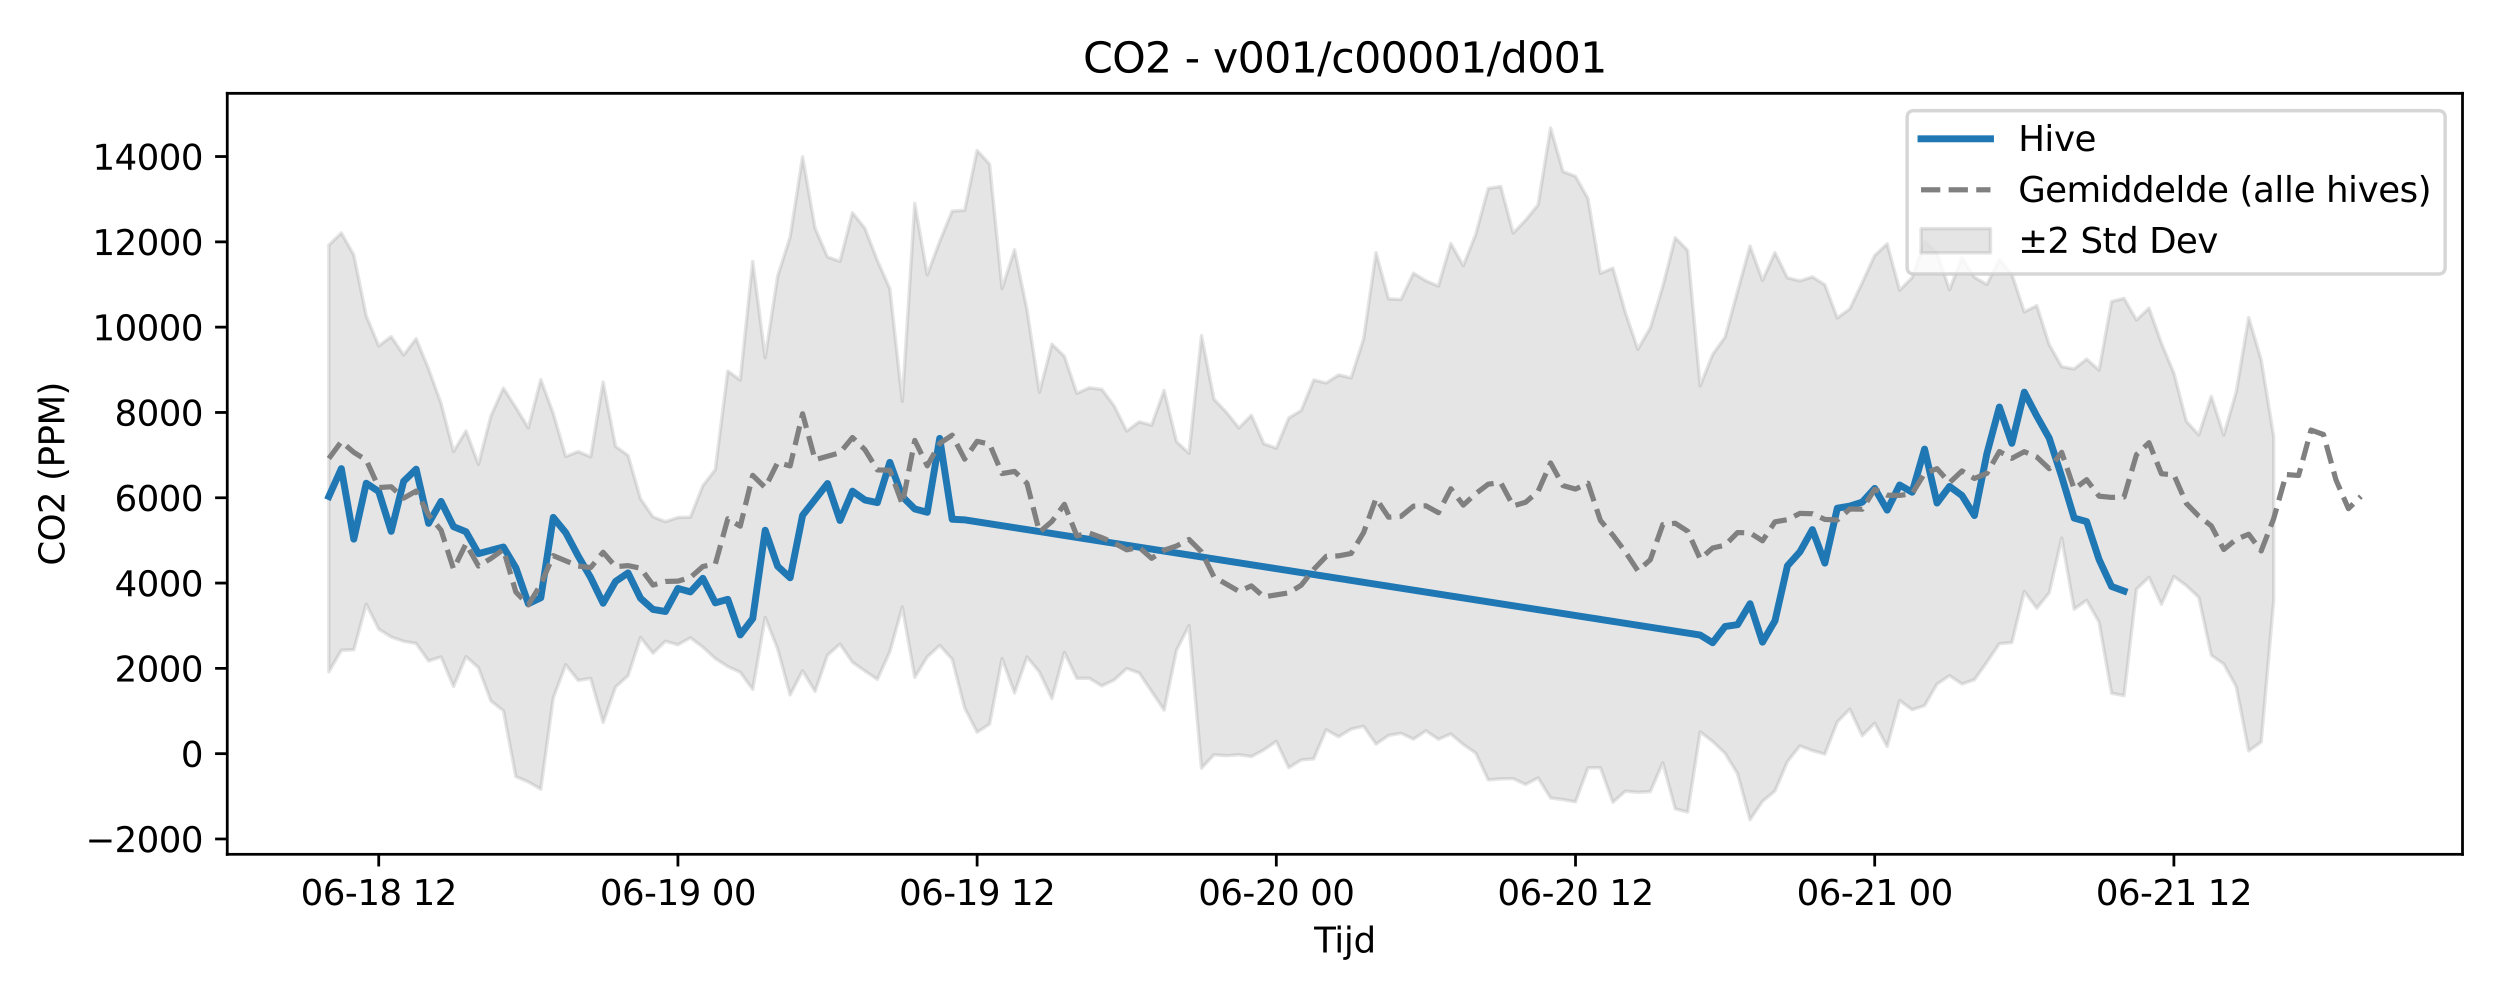 <?xml version="1.0" encoding="utf-8" standalone="no"?>
<!DOCTYPE svg PUBLIC "-//W3C//DTD SVG 1.1//EN"
  "http://www.w3.org/Graphics/SVG/1.1/DTD/svg11.dtd">
<svg xmlns:xlink="http://www.w3.org/1999/xlink" width="720pt" height="288pt" viewBox="0 0 720 288" xmlns="http://www.w3.org/2000/svg" version="1.1">
 <defs>
  <style type="text/css">*{stroke-linejoin: round; stroke-linecap: butt}</style>
 </defs>
 <g id="figure_1">
  <g id="patch_1">
   <path d="M 0 288 
L 720 288 
L 720 0 
L 0 0 
z
" style="fill: #ffffff"/>
  </g>
  <g id="axes_1">
   <g id="patch_2">
    <path d="M 65.45 246.04 
L 709.2 246.04 
L 709.2 26.88 
L 65.45 26.88 
z
" style="fill: #ffffff"/>
   </g>
   <g id="FillBetweenPolyCollection_1">
    <defs>
     <path id="me05fc9ae98" d="M 94.711 -217.395 
L 94.711 -94.494 
L 98.302 -100.712 
L 101.892 -100.871 
L 105.482 -113.992 
L 109.073 -106.814 
L 112.663 -104.548 
L 116.253 -103.307 
L 119.844 -102.69 
L 123.434 -97.64 
L 127.025 -98.816 
L 130.615 -90.286 
L 134.205 -98.889 
L 137.796 -95.709 
L 141.386 -86.108 
L 144.976 -83.304 
L 148.567 -64.33 
L 152.157 -62.81 
L 155.747 -60.716 
L 159.338 -87.007 
L 162.928 -96.562 
L 166.518 -92.026 
L 170.109 -92.647 
L 173.699 -79.917 
L 177.289 -90.155 
L 180.88 -93.381 
L 184.47 -104.387 
L 188.06 -99.89 
L 191.651 -103.31 
L 195.241 -102.298 
L 198.832 -104.318 
L 202.422 -101.623 
L 206.012 -98.342 
L 209.603 -96.035 
L 213.193 -94.381 
L 216.783 -89.458 
L 220.374 -110.188 
L 223.964 -101.108 
L 227.554 -87.864 
L 231.145 -94.813 
L 234.735 -88.869 
L 238.325 -99.318 
L 241.916 -102.492 
L 245.506 -97.271 
L 249.096 -94.742 
L 252.687 -92.34 
L 256.277 -100.299 
L 259.868 -113.178 
L 263.458 -92.922 
L 267.048 -98.81 
L 270.639 -102.114 
L 274.229 -98.137 
L 277.819 -84.128 
L 281.41 -77.122 
L 285 -79.456 
L 288.59 -98.321 
L 292.181 -88.418 
L 295.771 -98.792 
L 299.361 -94.44 
L 302.952 -86.793 
L 306.542 -100.106 
L 310.132 -92.635 
L 313.723 -92.657 
L 317.313 -90.46 
L 320.904 -92.166 
L 324.494 -95.458 
L 328.084 -94.191 
L 331.675 -88.85 
L 335.265 -83.503 
L 338.855 -100.763 
L 342.446 -107.823 
L 346.036 -66.782 
L 349.626 -70.622 
L 353.217 -70.351 
L 356.807 -70.643 
L 360.397 -70.117 
L 363.988 -72.016 
L 367.578 -74.484 
L 371.168 -66.891 
L 374.759 -69.137 
L 378.349 -69.45 
L 381.939 -77.823 
L 385.53 -75.809 
L 389.12 -78.02 
L 392.711 -78.856 
L 396.301 -73.688 
L 399.891 -76.175 
L 403.482 -76.836 
L 407.072 -75.119 
L 410.662 -77.522 
L 414.253 -75.087 
L 417.843 -76.603 
L 421.433 -73.572 
L 425.024 -71.111 
L 428.614 -63.382 
L 432.204 -63.69 
L 435.795 -63.744 
L 439.385 -62.084 
L 442.975 -63.965 
L 446.566 -58.174 
L 450.156 -57.707 
L 453.747 -57.09 
L 457.337 -66.855 
L 460.927 -66.901 
L 464.518 -56.942 
L 468.108 -60.144 
L 471.698 -59.825 
L 475.289 -60.005 
L 478.879 -68.312 
L 482.469 -55.058 
L 486.06 -54.126 
L 489.65 -77.22 
L 493.24 -74.443 
L 496.831 -71.03 
L 500.421 -65.153 
L 504.011 -51.922 
L 507.602 -57.22 
L 511.192 -60.192 
L 514.782 -68.655 
L 518.373 -73.173 
L 521.963 -71.825 
L 525.554 -70.826 
L 529.144 -80.067 
L 532.734 -83.761 
L 536.325 -76.112 
L 539.915 -79.724 
L 543.505 -72.987 
L 547.096 -86.25 
L 550.686 -83.594 
L 554.276 -84.787 
L 557.867 -90.99 
L 561.457 -93.404 
L 565.047 -91.02 
L 568.638 -92.238 
L 572.228 -97.298 
L 575.818 -102.609 
L 579.409 -102.945 
L 582.999 -117.646 
L 586.59 -112.841 
L 590.18 -117.279 
L 593.77 -133.053 
L 597.361 -112.572 
L 600.951 -115.117 
L 604.541 -108.794 
L 608.132 -88.351 
L 611.722 -87.655 
L 615.312 -118.308 
L 618.903 -121.737 
L 622.493 -113.959 
L 626.083 -121.958 
L 629.674 -119.328 
L 633.264 -115.947 
L 636.854 -99.298 
L 640.445 -96.767 
L 644.035 -90.26 
L 647.625 -71.737 
L 651.216 -74.289 
L 654.806 -114.811 
L 654.806 -162.385 
L 654.806 -162.385 
L 651.216 -184.361 
L 647.625 -196.538 
L 644.035 -175.112 
L 640.445 -162.716 
L 636.854 -173.833 
L 633.264 -162.73 
L 629.674 -166.689 
L 626.083 -180.529 
L 622.493 -189.154 
L 618.903 -199.263 
L 615.312 -195.835 
L 611.722 -202.087 
L 608.132 -201.156 
L 604.541 -181.404 
L 600.951 -184.588 
L 597.361 -181.747 
L 593.77 -182.4 
L 590.18 -188.748 
L 586.59 -199.96 
L 582.999 -198.182 
L 579.409 -209.049 
L 575.818 -213.32 
L 572.228 -206.061 
L 568.638 -208.147 
L 565.047 -213.725 
L 561.457 -204.552 
L 557.867 -215.067 
L 554.276 -218.525 
L 550.686 -208.037 
L 547.096 -204.403 
L 543.505 -217.774 
L 539.915 -214.427 
L 536.325 -206.594 
L 532.734 -199.043 
L 529.144 -196.431 
L 525.554 -205.993 
L 521.963 -208.259 
L 518.373 -207.111 
L 514.782 -208 
L 511.192 -215.246 
L 507.602 -207.271 
L 504.011 -217.131 
L 500.421 -204.091 
L 496.831 -190.948 
L 493.24 -185.904 
L 489.65 -176.853 
L 486.06 -215.869 
L 482.469 -219.55 
L 478.879 -205.518 
L 475.289 -193.594 
L 471.698 -187.394 
L 468.108 -197.992 
L 464.518 -210.779 
L 460.927 -209.283 
L 457.337 -230.812 
L 453.747 -237.208 
L 450.156 -238.574 
L 446.566 -251.158 
L 442.975 -229.032 
L 439.385 -224.623 
L 435.795 -220.861 
L 432.204 -234.317 
L 428.614 -233.734 
L 425.024 -220.563 
L 421.433 -211.488 
L 417.843 -217.871 
L 414.253 -205.603 
L 410.662 -207.131 
L 407.072 -209.327 
L 403.482 -201.73 
L 399.891 -201.941 
L 396.301 -215.213 
L 392.711 -190.36 
L 389.12 -179.17 
L 385.53 -180.019 
L 381.939 -177.707 
L 378.349 -178.568 
L 374.759 -169.781 
L 371.168 -167.624 
L 367.578 -158.917 
L 363.988 -160.196 
L 360.397 -168.396 
L 356.807 -164.771 
L 353.217 -169.237 
L 349.626 -173.055 
L 346.036 -191.33 
L 342.446 -157.454 
L 338.855 -160.769 
L 335.265 -175.57 
L 331.675 -165.557 
L 328.084 -166.512 
L 324.494 -163.847 
L 320.904 -171.07 
L 317.313 -175.883 
L 313.723 -176.315 
L 310.132 -174.734 
L 306.542 -185.392 
L 302.952 -188.879 
L 299.361 -175.056 
L 295.771 -198.828 
L 292.181 -216.058 
L 288.59 -204.907 
L 285 -240.73 
L 281.41 -244.666 
L 277.819 -227.414 
L 274.229 -227.214 
L 270.639 -218.474 
L 267.048 -208.888 
L 263.458 -229.395 
L 259.868 -172.447 
L 256.277 -204.82 
L 252.687 -212.987 
L 249.096 -222.248 
L 245.506 -226.72 
L 241.916 -212.741 
L 238.325 -213.986 
L 234.735 -222.311 
L 231.145 -242.85 
L 227.554 -219.754 
L 223.964 -208.466 
L 220.374 -184.981 
L 216.783 -212.728 
L 213.193 -178.537 
L 209.603 -181.132 
L 206.012 -152.774 
L 202.422 -148.083 
L 198.832 -139.049 
L 195.241 -138.96 
L 191.651 -137.768 
L 188.06 -139.125 
L 184.47 -144.354 
L 180.88 -156.83 
L 177.289 -159.434 
L 173.699 -177.973 
L 170.109 -156.415 
L 166.518 -157.945 
L 162.928 -156.517 
L 159.338 -168.943 
L 155.747 -178.677 
L 152.157 -164.768 
L 148.567 -170.642 
L 144.976 -176.21 
L 141.386 -168.219 
L 137.796 -154.255 
L 134.205 -163.899 
L 130.615 -157.967 
L 127.025 -171.814 
L 123.434 -181.747 
L 119.844 -190.466 
L 116.253 -185.769 
L 112.663 -191.064 
L 109.073 -188.365 
L 105.482 -197.025 
L 101.892 -214.601 
L 98.302 -220.907 
L 94.711 -217.395 
z
" style="stroke: #808080; stroke-opacity: 0.2"/>
    </defs>
    <g clip-path="url(#pc9fc4db953)">
     <use xlink:href="#me05fc9ae98" x="0" y="288" style="fill: #808080; fill-opacity: 0.2; stroke: #808080; stroke-opacity: 0.2"/>
    </g>
   </g>
   <g id="matplotlib.axis_1">
    <g id="xtick_1">
     <g id="line2d_1">
      <defs>
       <path id="m6004997634" d="M 0 0 
L 0 3.5 
" style="stroke: #000000; stroke-width: 0.8"/>
      </defs>
      <g>
       <use xlink:href="#m6004997634" x="109.073" y="246.04" style="stroke: #000000; stroke-width: 0.8"/>
      </g>
     </g>
     <g id="text_1">
      <!-- 06-18 12 -->
      <g transform="translate(86.592 260.638) scale(0.1 -0.1)">
       <defs>
        <path id="DejaVuSans-30" d="M 2034 4250 
Q 1547 4250 1301 3770 
Q 1056 3291 1056 2328 
Q 1056 1369 1301 889 
Q 1547 409 2034 409 
Q 2525 409 2770 889 
Q 3016 1369 3016 2328 
Q 3016 3291 2770 3770 
Q 2525 4250 2034 4250 
z
M 2034 4750 
Q 2819 4750 3233 4129 
Q 3647 3509 3647 2328 
Q 3647 1150 3233 529 
Q 2819 -91 2034 -91 
Q 1250 -91 836 529 
Q 422 1150 422 2328 
Q 422 3509 836 4129 
Q 1250 4750 2034 4750 
z
" transform="scale(0.016)"/>
        <path id="DejaVuSans-36" d="M 2113 2584 
Q 1688 2584 1439 2293 
Q 1191 2003 1191 1497 
Q 1191 994 1439 701 
Q 1688 409 2113 409 
Q 2538 409 2786 701 
Q 3034 994 3034 1497 
Q 3034 2003 2786 2293 
Q 2538 2584 2113 2584 
z
M 3366 4563 
L 3366 3988 
Q 3128 4100 2886 4159 
Q 2644 4219 2406 4219 
Q 1781 4219 1451 3797 
Q 1122 3375 1075 2522 
Q 1259 2794 1537 2939 
Q 1816 3084 2150 3084 
Q 2853 3084 3261 2657 
Q 3669 2231 3669 1497 
Q 3669 778 3244 343 
Q 2819 -91 2113 -91 
Q 1303 -91 875 529 
Q 447 1150 447 2328 
Q 447 3434 972 4092 
Q 1497 4750 2381 4750 
Q 2619 4750 2861 4703 
Q 3103 4656 3366 4563 
z
" transform="scale(0.016)"/>
        <path id="DejaVuSans-2d" d="M 313 2009 
L 1997 2009 
L 1997 1497 
L 313 1497 
L 313 2009 
z
" transform="scale(0.016)"/>
        <path id="DejaVuSans-31" d="M 794 531 
L 1825 531 
L 1825 4091 
L 703 3866 
L 703 4441 
L 1819 4666 
L 2450 4666 
L 2450 531 
L 3481 531 
L 3481 0 
L 794 0 
L 794 531 
z
" transform="scale(0.016)"/>
        <path id="DejaVuSans-38" d="M 2034 2216 
Q 1584 2216 1326 1975 
Q 1069 1734 1069 1313 
Q 1069 891 1326 650 
Q 1584 409 2034 409 
Q 2484 409 2743 651 
Q 3003 894 3003 1313 
Q 3003 1734 2745 1975 
Q 2488 2216 2034 2216 
z
M 1403 2484 
Q 997 2584 770 2862 
Q 544 3141 544 3541 
Q 544 4100 942 4425 
Q 1341 4750 2034 4750 
Q 2731 4750 3128 4425 
Q 3525 4100 3525 3541 
Q 3525 3141 3298 2862 
Q 3072 2584 2669 2484 
Q 3125 2378 3379 2068 
Q 3634 1759 3634 1313 
Q 3634 634 3220 271 
Q 2806 -91 2034 -91 
Q 1263 -91 848 271 
Q 434 634 434 1313 
Q 434 1759 690 2068 
Q 947 2378 1403 2484 
z
M 1172 3481 
Q 1172 3119 1398 2916 
Q 1625 2713 2034 2713 
Q 2441 2713 2670 2916 
Q 2900 3119 2900 3481 
Q 2900 3844 2670 4047 
Q 2441 4250 2034 4250 
Q 1625 4250 1398 4047 
Q 1172 3844 1172 3481 
z
" transform="scale(0.016)"/>
        <path id="DejaVuSans-20" transform="scale(0.016)"/>
        <path id="DejaVuSans-32" d="M 1228 531 
L 3431 531 
L 3431 0 
L 469 0 
L 469 531 
Q 828 903 1448 1529 
Q 2069 2156 2228 2338 
Q 2531 2678 2651 2914 
Q 2772 3150 2772 3378 
Q 2772 3750 2511 3984 
Q 2250 4219 1831 4219 
Q 1534 4219 1204 4116 
Q 875 4013 500 3803 
L 500 4441 
Q 881 4594 1212 4672 
Q 1544 4750 1819 4750 
Q 2544 4750 2975 4387 
Q 3406 4025 3406 3419 
Q 3406 3131 3298 2873 
Q 3191 2616 2906 2266 
Q 2828 2175 2409 1742 
Q 1991 1309 1228 531 
z
" transform="scale(0.016)"/>
       </defs>
       <use xlink:href="#DejaVuSans-30"/>
       <use xlink:href="#DejaVuSans-36" transform="translate(63.623 0)"/>
       <use xlink:href="#DejaVuSans-2d" transform="translate(127.246 0)"/>
       <use xlink:href="#DejaVuSans-31" transform="translate(163.33 0)"/>
       <use xlink:href="#DejaVuSans-38" transform="translate(226.953 0)"/>
       <use xlink:href="#DejaVuSans-20" transform="translate(290.576 0)"/>
       <use xlink:href="#DejaVuSans-31" transform="translate(322.363 0)"/>
       <use xlink:href="#DejaVuSans-32" transform="translate(385.986 0)"/>
      </g>
     </g>
    </g>
    <g id="xtick_2">
     <g id="line2d_2">
      <g>
       <use xlink:href="#m6004997634" x="195.241" y="246.04" style="stroke: #000000; stroke-width: 0.8"/>
      </g>
     </g>
     <g id="text_2">
      <!-- 06-19 00 -->
      <g transform="translate(172.761 260.638) scale(0.1 -0.1)">
       <defs>
        <path id="DejaVuSans-39" d="M 703 97 
L 703 672 
Q 941 559 1184 500 
Q 1428 441 1663 441 
Q 2288 441 2617 861 
Q 2947 1281 2994 2138 
Q 2813 1869 2534 1725 
Q 2256 1581 1919 1581 
Q 1219 1581 811 2004 
Q 403 2428 403 3163 
Q 403 3881 828 4315 
Q 1253 4750 1959 4750 
Q 2769 4750 3195 4129 
Q 3622 3509 3622 2328 
Q 3622 1225 3098 567 
Q 2575 -91 1691 -91 
Q 1453 -91 1209 -44 
Q 966 3 703 97 
z
M 1959 2075 
Q 2384 2075 2632 2365 
Q 2881 2656 2881 3163 
Q 2881 3666 2632 3958 
Q 2384 4250 1959 4250 
Q 1534 4250 1286 3958 
Q 1038 3666 1038 3163 
Q 1038 2656 1286 2365 
Q 1534 2075 1959 2075 
z
" transform="scale(0.016)"/>
       </defs>
       <use xlink:href="#DejaVuSans-30"/>
       <use xlink:href="#DejaVuSans-36" transform="translate(63.623 0)"/>
       <use xlink:href="#DejaVuSans-2d" transform="translate(127.246 0)"/>
       <use xlink:href="#DejaVuSans-31" transform="translate(163.33 0)"/>
       <use xlink:href="#DejaVuSans-39" transform="translate(226.953 0)"/>
       <use xlink:href="#DejaVuSans-20" transform="translate(290.576 0)"/>
       <use xlink:href="#DejaVuSans-30" transform="translate(322.363 0)"/>
       <use xlink:href="#DejaVuSans-30" transform="translate(385.986 0)"/>
      </g>
     </g>
    </g>
    <g id="xtick_3">
     <g id="line2d_3">
      <g>
       <use xlink:href="#m6004997634" x="281.41" y="246.04" style="stroke: #000000; stroke-width: 0.8"/>
      </g>
     </g>
     <g id="text_3">
      <!-- 06-19 12 -->
      <g transform="translate(258.929 260.638) scale(0.1 -0.1)">
       <use xlink:href="#DejaVuSans-30"/>
       <use xlink:href="#DejaVuSans-36" transform="translate(63.623 0)"/>
       <use xlink:href="#DejaVuSans-2d" transform="translate(127.246 0)"/>
       <use xlink:href="#DejaVuSans-31" transform="translate(163.33 0)"/>
       <use xlink:href="#DejaVuSans-39" transform="translate(226.953 0)"/>
       <use xlink:href="#DejaVuSans-20" transform="translate(290.576 0)"/>
       <use xlink:href="#DejaVuSans-31" transform="translate(322.363 0)"/>
       <use xlink:href="#DejaVuSans-32" transform="translate(385.986 0)"/>
      </g>
     </g>
    </g>
    <g id="xtick_4">
     <g id="line2d_4">
      <g>
       <use xlink:href="#m6004997634" x="367.578" y="246.04" style="stroke: #000000; stroke-width: 0.8"/>
      </g>
     </g>
     <g id="text_4">
      <!-- 06-20 00 -->
      <g transform="translate(345.098 260.638) scale(0.1 -0.1)">
       <use xlink:href="#DejaVuSans-30"/>
       <use xlink:href="#DejaVuSans-36" transform="translate(63.623 0)"/>
       <use xlink:href="#DejaVuSans-2d" transform="translate(127.246 0)"/>
       <use xlink:href="#DejaVuSans-32" transform="translate(163.33 0)"/>
       <use xlink:href="#DejaVuSans-30" transform="translate(226.953 0)"/>
       <use xlink:href="#DejaVuSans-20" transform="translate(290.576 0)"/>
       <use xlink:href="#DejaVuSans-30" transform="translate(322.363 0)"/>
       <use xlink:href="#DejaVuSans-30" transform="translate(385.986 0)"/>
      </g>
     </g>
    </g>
    <g id="xtick_5">
     <g id="line2d_5">
      <g>
       <use xlink:href="#m6004997634" x="453.747" y="246.04" style="stroke: #000000; stroke-width: 0.8"/>
      </g>
     </g>
     <g id="text_5">
      <!-- 06-20 12 -->
      <g transform="translate(431.266 260.638) scale(0.1 -0.1)">
       <use xlink:href="#DejaVuSans-30"/>
       <use xlink:href="#DejaVuSans-36" transform="translate(63.623 0)"/>
       <use xlink:href="#DejaVuSans-2d" transform="translate(127.246 0)"/>
       <use xlink:href="#DejaVuSans-32" transform="translate(163.33 0)"/>
       <use xlink:href="#DejaVuSans-30" transform="translate(226.953 0)"/>
       <use xlink:href="#DejaVuSans-20" transform="translate(290.576 0)"/>
       <use xlink:href="#DejaVuSans-31" transform="translate(322.363 0)"/>
       <use xlink:href="#DejaVuSans-32" transform="translate(385.986 0)"/>
      </g>
     </g>
    </g>
    <g id="xtick_6">
     <g id="line2d_6">
      <g>
       <use xlink:href="#m6004997634" x="539.915" y="246.04" style="stroke: #000000; stroke-width: 0.8"/>
      </g>
     </g>
     <g id="text_6">
      <!-- 06-21 00 -->
      <g transform="translate(517.434 260.638) scale(0.1 -0.1)">
       <use xlink:href="#DejaVuSans-30"/>
       <use xlink:href="#DejaVuSans-36" transform="translate(63.623 0)"/>
       <use xlink:href="#DejaVuSans-2d" transform="translate(127.246 0)"/>
       <use xlink:href="#DejaVuSans-32" transform="translate(163.33 0)"/>
       <use xlink:href="#DejaVuSans-31" transform="translate(226.953 0)"/>
       <use xlink:href="#DejaVuSans-20" transform="translate(290.576 0)"/>
       <use xlink:href="#DejaVuSans-30" transform="translate(322.363 0)"/>
       <use xlink:href="#DejaVuSans-30" transform="translate(385.986 0)"/>
      </g>
     </g>
    </g>
    <g id="xtick_7">
     <g id="line2d_7">
      <g>
       <use xlink:href="#m6004997634" x="626.083" y="246.04" style="stroke: #000000; stroke-width: 0.8"/>
      </g>
     </g>
     <g id="text_7">
      <!-- 06-21 12 -->
      <g transform="translate(603.603 260.638) scale(0.1 -0.1)">
       <use xlink:href="#DejaVuSans-30"/>
       <use xlink:href="#DejaVuSans-36" transform="translate(63.623 0)"/>
       <use xlink:href="#DejaVuSans-2d" transform="translate(127.246 0)"/>
       <use xlink:href="#DejaVuSans-32" transform="translate(163.33 0)"/>
       <use xlink:href="#DejaVuSans-31" transform="translate(226.953 0)"/>
       <use xlink:href="#DejaVuSans-20" transform="translate(290.576 0)"/>
       <use xlink:href="#DejaVuSans-31" transform="translate(322.363 0)"/>
       <use xlink:href="#DejaVuSans-32" transform="translate(385.986 0)"/>
      </g>
     </g>
    </g>
    <g id="text_8">
     <!-- Tijd -->
     <g transform="translate(378.475 274.317) scale(0.1 -0.1)">
      <defs>
       <path id="DejaVuSans-54" d="M -19 4666 
L 3928 4666 
L 3928 4134 
L 2272 4134 
L 2272 0 
L 1638 0 
L 1638 4134 
L -19 4134 
L -19 4666 
z
" transform="scale(0.016)"/>
       <path id="DejaVuSans-69" d="M 603 3500 
L 1178 3500 
L 1178 0 
L 603 0 
L 603 3500 
z
M 603 4863 
L 1178 4863 
L 1178 4134 
L 603 4134 
L 603 4863 
z
" transform="scale(0.016)"/>
       <path id="DejaVuSans-6a" d="M 603 3500 
L 1178 3500 
L 1178 -63 
Q 1178 -731 923 -1031 
Q 669 -1331 103 -1331 
L -116 -1331 
L -116 -844 
L 38 -844 
Q 366 -844 484 -692 
Q 603 -541 603 -63 
L 603 3500 
z
M 603 4863 
L 1178 4863 
L 1178 4134 
L 603 4134 
L 603 4863 
z
" transform="scale(0.016)"/>
       <path id="DejaVuSans-64" d="M 2906 2969 
L 2906 4863 
L 3481 4863 
L 3481 0 
L 2906 0 
L 2906 525 
Q 2725 213 2448 61 
Q 2172 -91 1784 -91 
Q 1150 -91 751 415 
Q 353 922 353 1747 
Q 353 2572 751 3078 
Q 1150 3584 1784 3584 
Q 2172 3584 2448 3432 
Q 2725 3281 2906 2969 
z
M 947 1747 
Q 947 1113 1208 752 
Q 1469 391 1925 391 
Q 2381 391 2643 752 
Q 2906 1113 2906 1747 
Q 2906 2381 2643 2742 
Q 2381 3103 1925 3103 
Q 1469 3103 1208 2742 
Q 947 2381 947 1747 
z
" transform="scale(0.016)"/>
      </defs>
      <use xlink:href="#DejaVuSans-54"/>
      <use xlink:href="#DejaVuSans-69" transform="translate(57.959 0)"/>
      <use xlink:href="#DejaVuSans-6a" transform="translate(85.742 0)"/>
      <use xlink:href="#DejaVuSans-64" transform="translate(113.525 0)"/>
     </g>
    </g>
   </g>
   <g id="matplotlib.axis_2">
    <g id="ytick_1">
     <g id="line2d_8">
      <defs>
       <path id="m59e2d5d2f2" d="M 0 0 
L -3.5 0 
" style="stroke: #000000; stroke-width: 0.8"/>
      </defs>
      <g>
       <use xlink:href="#m59e2d5d2f2" x="65.45" y="241.622" style="stroke: #000000; stroke-width: 0.8"/>
      </g>
     </g>
     <g id="text_9">
      <!-- −2000 -->
      <g transform="translate(24.62 245.421) scale(0.1 -0.1)">
       <defs>
        <path id="DejaVuSans-2212" d="M 678 2272 
L 4684 2272 
L 4684 1741 
L 678 1741 
L 678 2272 
z
" transform="scale(0.016)"/>
       </defs>
       <use xlink:href="#DejaVuSans-2212"/>
       <use xlink:href="#DejaVuSans-32" transform="translate(83.789 0)"/>
       <use xlink:href="#DejaVuSans-30" transform="translate(147.412 0)"/>
       <use xlink:href="#DejaVuSans-30" transform="translate(211.035 0)"/>
       <use xlink:href="#DejaVuSans-30" transform="translate(274.658 0)"/>
      </g>
     </g>
    </g>
    <g id="ytick_2">
     <g id="line2d_9">
      <g>
       <use xlink:href="#m59e2d5d2f2" x="65.45" y="217.055" style="stroke: #000000; stroke-width: 0.8"/>
      </g>
     </g>
     <g id="text_10">
      <!-- 0 -->
      <g transform="translate(52.087 220.854) scale(0.1 -0.1)">
       <use xlink:href="#DejaVuSans-30"/>
      </g>
     </g>
    </g>
    <g id="ytick_3">
     <g id="line2d_10">
      <g>
       <use xlink:href="#m59e2d5d2f2" x="65.45" y="192.488" style="stroke: #000000; stroke-width: 0.8"/>
      </g>
     </g>
     <g id="text_11">
      <!-- 2000 -->
      <g transform="translate(33 196.288) scale(0.1 -0.1)">
       <use xlink:href="#DejaVuSans-32"/>
       <use xlink:href="#DejaVuSans-30" transform="translate(63.623 0)"/>
       <use xlink:href="#DejaVuSans-30" transform="translate(127.246 0)"/>
       <use xlink:href="#DejaVuSans-30" transform="translate(190.869 0)"/>
      </g>
     </g>
    </g>
    <g id="ytick_4">
     <g id="line2d_11">
      <g>
       <use xlink:href="#m59e2d5d2f2" x="65.45" y="167.922" style="stroke: #000000; stroke-width: 0.8"/>
      </g>
     </g>
     <g id="text_12">
      <!-- 4000 -->
      <g transform="translate(33 171.721) scale(0.1 -0.1)">
       <defs>
        <path id="DejaVuSans-34" d="M 2419 4116 
L 825 1625 
L 2419 1625 
L 2419 4116 
z
M 2253 4666 
L 3047 4666 
L 3047 1625 
L 3713 1625 
L 3713 1100 
L 3047 1100 
L 3047 0 
L 2419 0 
L 2419 1100 
L 313 1100 
L 313 1709 
L 2253 4666 
z
" transform="scale(0.016)"/>
       </defs>
       <use xlink:href="#DejaVuSans-34"/>
       <use xlink:href="#DejaVuSans-30" transform="translate(63.623 0)"/>
       <use xlink:href="#DejaVuSans-30" transform="translate(127.246 0)"/>
       <use xlink:href="#DejaVuSans-30" transform="translate(190.869 0)"/>
      </g>
     </g>
    </g>
    <g id="ytick_5">
     <g id="line2d_12">
      <g>
       <use xlink:href="#m59e2d5d2f2" x="65.45" y="143.355" style="stroke: #000000; stroke-width: 0.8"/>
      </g>
     </g>
     <g id="text_13">
      <!-- 6000 -->
      <g transform="translate(33 147.154) scale(0.1 -0.1)">
       <use xlink:href="#DejaVuSans-36"/>
       <use xlink:href="#DejaVuSans-30" transform="translate(63.623 0)"/>
       <use xlink:href="#DejaVuSans-30" transform="translate(127.246 0)"/>
       <use xlink:href="#DejaVuSans-30" transform="translate(190.869 0)"/>
      </g>
     </g>
    </g>
    <g id="ytick_6">
     <g id="line2d_13">
      <g>
       <use xlink:href="#m59e2d5d2f2" x="65.45" y="118.788" style="stroke: #000000; stroke-width: 0.8"/>
      </g>
     </g>
     <g id="text_14">
      <!-- 8000 -->
      <g transform="translate(33 122.587) scale(0.1 -0.1)">
       <use xlink:href="#DejaVuSans-38"/>
       <use xlink:href="#DejaVuSans-30" transform="translate(63.623 0)"/>
       <use xlink:href="#DejaVuSans-30" transform="translate(127.246 0)"/>
       <use xlink:href="#DejaVuSans-30" transform="translate(190.869 0)"/>
      </g>
     </g>
    </g>
    <g id="ytick_7">
     <g id="line2d_14">
      <g>
       <use xlink:href="#m59e2d5d2f2" x="65.45" y="94.221" style="stroke: #000000; stroke-width: 0.8"/>
      </g>
     </g>
     <g id="text_15">
      <!-- 10000 -->
      <g transform="translate(26.637 98.02) scale(0.1 -0.1)">
       <use xlink:href="#DejaVuSans-31"/>
       <use xlink:href="#DejaVuSans-30" transform="translate(63.623 0)"/>
       <use xlink:href="#DejaVuSans-30" transform="translate(127.246 0)"/>
       <use xlink:href="#DejaVuSans-30" transform="translate(190.869 0)"/>
       <use xlink:href="#DejaVuSans-30" transform="translate(254.492 0)"/>
      </g>
     </g>
    </g>
    <g id="ytick_8">
     <g id="line2d_15">
      <g>
       <use xlink:href="#m59e2d5d2f2" x="65.45" y="69.654" style="stroke: #000000; stroke-width: 0.8"/>
      </g>
     </g>
     <g id="text_16">
      <!-- 12000 -->
      <g transform="translate(26.637 73.454) scale(0.1 -0.1)">
       <use xlink:href="#DejaVuSans-31"/>
       <use xlink:href="#DejaVuSans-32" transform="translate(63.623 0)"/>
       <use xlink:href="#DejaVuSans-30" transform="translate(127.246 0)"/>
       <use xlink:href="#DejaVuSans-30" transform="translate(190.869 0)"/>
       <use xlink:href="#DejaVuSans-30" transform="translate(254.492 0)"/>
      </g>
     </g>
    </g>
    <g id="ytick_9">
     <g id="line2d_16">
      <g>
       <use xlink:href="#m59e2d5d2f2" x="65.45" y="45.088" style="stroke: #000000; stroke-width: 0.8"/>
      </g>
     </g>
     <g id="text_17">
      <!-- 14000 -->
      <g transform="translate(26.637 48.887) scale(0.1 -0.1)">
       <use xlink:href="#DejaVuSans-31"/>
       <use xlink:href="#DejaVuSans-34" transform="translate(63.623 0)"/>
       <use xlink:href="#DejaVuSans-30" transform="translate(127.246 0)"/>
       <use xlink:href="#DejaVuSans-30" transform="translate(190.869 0)"/>
       <use xlink:href="#DejaVuSans-30" transform="translate(254.492 0)"/>
      </g>
     </g>
    </g>
    <g id="text_18">
     <!-- CO2 (PPM) -->
     <g transform="translate(18.541 162.903) rotate(-90) scale(0.1 -0.1)">
      <defs>
       <path id="DejaVuSans-43" d="M 4122 4306 
L 4122 3641 
Q 3803 3938 3442 4084 
Q 3081 4231 2675 4231 
Q 1875 4231 1450 3742 
Q 1025 3253 1025 2328 
Q 1025 1406 1450 917 
Q 1875 428 2675 428 
Q 3081 428 3442 575 
Q 3803 722 4122 1019 
L 4122 359 
Q 3791 134 3420 21 
Q 3050 -91 2638 -91 
Q 1578 -91 968 557 
Q 359 1206 359 2328 
Q 359 3453 968 4101 
Q 1578 4750 2638 4750 
Q 3056 4750 3426 4639 
Q 3797 4528 4122 4306 
z
" transform="scale(0.016)"/>
       <path id="DejaVuSans-4f" d="M 2522 4238 
Q 1834 4238 1429 3725 
Q 1025 3213 1025 2328 
Q 1025 1447 1429 934 
Q 1834 422 2522 422 
Q 3209 422 3611 934 
Q 4013 1447 4013 2328 
Q 4013 3213 3611 3725 
Q 3209 4238 2522 4238 
z
M 2522 4750 
Q 3503 4750 4090 4092 
Q 4678 3434 4678 2328 
Q 4678 1225 4090 567 
Q 3503 -91 2522 -91 
Q 1538 -91 948 565 
Q 359 1222 359 2328 
Q 359 3434 948 4092 
Q 1538 4750 2522 4750 
z
" transform="scale(0.016)"/>
       <path id="DejaVuSans-28" d="M 1984 4856 
Q 1566 4138 1362 3434 
Q 1159 2731 1159 2009 
Q 1159 1288 1364 580 
Q 1569 -128 1984 -844 
L 1484 -844 
Q 1016 -109 783 600 
Q 550 1309 550 2009 
Q 550 2706 781 3412 
Q 1013 4119 1484 4856 
L 1984 4856 
z
" transform="scale(0.016)"/>
       <path id="DejaVuSans-50" d="M 1259 4147 
L 1259 2394 
L 2053 2394 
Q 2494 2394 2734 2622 
Q 2975 2850 2975 3272 
Q 2975 3691 2734 3919 
Q 2494 4147 2053 4147 
L 1259 4147 
z
M 628 4666 
L 2053 4666 
Q 2838 4666 3239 4311 
Q 3641 3956 3641 3272 
Q 3641 2581 3239 2228 
Q 2838 1875 2053 1875 
L 1259 1875 
L 1259 0 
L 628 0 
L 628 4666 
z
" transform="scale(0.016)"/>
       <path id="DejaVuSans-4d" d="M 628 4666 
L 1569 4666 
L 2759 1491 
L 3956 4666 
L 4897 4666 
L 4897 0 
L 4281 0 
L 4281 4097 
L 3078 897 
L 2444 897 
L 1241 4097 
L 1241 0 
L 628 0 
L 628 4666 
z
" transform="scale(0.016)"/>
       <path id="DejaVuSans-29" d="M 513 4856 
L 1013 4856 
Q 1481 4119 1714 3412 
Q 1947 2706 1947 2009 
Q 1947 1309 1714 600 
Q 1481 -109 1013 -844 
L 513 -844 
Q 928 -128 1133 580 
Q 1338 1288 1338 2009 
Q 1338 2731 1133 3434 
Q 928 4138 513 4856 
z
" transform="scale(0.016)"/>
      </defs>
      <use xlink:href="#DejaVuSans-43"/>
      <use xlink:href="#DejaVuSans-4f" transform="translate(69.824 0)"/>
      <use xlink:href="#DejaVuSans-32" transform="translate(148.535 0)"/>
      <use xlink:href="#DejaVuSans-20" transform="translate(212.158 0)"/>
      <use xlink:href="#DejaVuSans-28" transform="translate(243.945 0)"/>
      <use xlink:href="#DejaVuSans-50" transform="translate(282.959 0)"/>
      <use xlink:href="#DejaVuSans-50" transform="translate(343.262 0)"/>
      <use xlink:href="#DejaVuSans-4d" transform="translate(403.564 0)"/>
      <use xlink:href="#DejaVuSans-29" transform="translate(489.844 0)"/>
     </g>
    </g>
   </g>
   <g id="line2d_17">
    <path d="M 94.711 142.986 
L 98.302 134.965 
L 101.892 155.27 
L 105.482 139.172 
L 109.073 141.561 
L 112.663 153.022 
L 116.253 138.601 
L 119.844 135.131 
L 123.434 150.725 
L 127.025 144.411 
L 130.615 151.679 
L 134.205 153.139 
L 137.796 159.446 
L 141.386 158.482 
L 144.976 157.542 
L 148.567 163.528 
L 152.157 173.861 
L 155.747 172.155 
L 159.338 149.017 
L 162.928 153.407 
L 166.518 160.134 
L 170.109 166.329 
L 173.699 173.732 
L 177.289 167.443 
L 180.88 165.002 
L 184.47 172.303 
L 188.06 175.517 
L 191.651 176.115 
L 195.241 169.477 
L 198.832 170.464 
L 202.422 166.558 
L 206.012 173.617 
L 209.603 172.608 
L 213.193 182.858 
L 216.783 178.15 
L 220.374 152.721 
L 223.964 163.082 
L 227.554 166.398 
L 231.145 148.411 
L 238.325 139.264 
L 241.916 149.89 
L 245.506 141.451 
L 249.096 144.006 
L 252.687 144.755 
L 256.277 133.164 
L 259.868 143.029 
L 263.458 146.579 
L 267.048 147.537 
L 270.639 126.262 
L 274.229 149.546 
L 277.819 149.718 
L 489.65 182.891 
L 493.24 185.11 
L 496.831 180.426 
L 500.421 179.902 
L 504.011 173.879 
L 507.602 184.938 
L 511.192 178.78 
L 514.782 162.955 
L 518.373 158.947 
L 521.963 152.531 
L 525.554 162.173 
L 529.144 146.36 
L 532.734 145.762 
L 536.325 144.612 
L 539.915 140.661 
L 543.505 146.913 
L 547.096 139.686 
L 550.686 141.758 
L 554.276 129.346 
L 557.867 144.874 
L 561.457 140.092 
L 565.047 142.708 
L 568.638 148.473 
L 572.228 130.617 
L 575.818 117.232 
L 579.409 127.677 
L 582.999 112.947 
L 586.59 119.824 
L 590.18 126.195 
L 593.77 137.262 
L 597.361 149.21 
L 600.951 150.225 
L 604.541 161.166 
L 608.132 168.9 
L 611.722 170.212 
" clip-path="url(#pc9fc4db953)" style="fill: none; stroke: #1f77b4; stroke-width: 2; stroke-linecap: square"/>
   </g>
   <g id="line2d_18">
    <path d="M 94.711 132.055 
L 98.302 127.19 
L 101.892 130.264 
L 105.482 132.491 
L 109.073 140.411 
L 112.663 140.194 
L 116.253 143.462 
L 119.844 141.422 
L 123.434 148.307 
L 127.025 152.685 
L 130.615 163.874 
L 134.205 156.606 
L 137.796 163.018 
L 141.386 160.836 
L 144.976 158.243 
L 148.567 170.514 
L 152.157 174.211 
L 155.747 168.303 
L 159.338 160.025 
L 166.518 163.015 
L 170.109 163.469 
L 173.699 159.055 
L 177.289 163.205 
L 180.88 162.895 
L 184.47 163.629 
L 188.06 168.492 
L 191.651 167.461 
L 195.241 167.371 
L 198.832 166.317 
L 202.422 163.147 
L 206.012 162.442 
L 209.603 149.416 
L 213.193 151.541 
L 216.783 136.907 
L 220.374 140.416 
L 223.964 133.213 
L 227.554 134.191 
L 231.145 119.169 
L 234.735 132.41 
L 241.916 130.384 
L 245.506 126.005 
L 249.096 129.505 
L 252.687 135.337 
L 256.277 135.441 
L 259.868 145.187 
L 263.458 126.842 
L 267.048 134.151 
L 270.639 127.706 
L 274.229 125.325 
L 277.819 132.229 
L 281.41 127.106 
L 285 127.907 
L 288.59 136.386 
L 292.181 135.762 
L 295.771 139.19 
L 299.361 153.252 
L 302.952 150.164 
L 306.542 145.251 
L 310.132 154.315 
L 313.723 153.514 
L 317.313 154.829 
L 320.904 156.382 
L 324.494 158.348 
L 328.084 157.649 
L 331.675 160.797 
L 335.265 158.463 
L 338.855 157.234 
L 342.446 155.361 
L 346.036 158.944 
L 349.626 166.162 
L 356.807 170.293 
L 360.397 168.743 
L 363.988 171.894 
L 371.168 170.743 
L 374.759 168.541 
L 378.349 163.991 
L 381.939 160.235 
L 385.53 160.086 
L 389.12 159.405 
L 392.711 153.392 
L 396.301 143.55 
L 399.891 148.942 
L 403.482 148.717 
L 407.072 145.777 
L 410.662 145.673 
L 414.253 147.655 
L 417.843 140.763 
L 421.433 145.47 
L 425.024 142.163 
L 428.614 139.442 
L 432.204 138.997 
L 435.795 145.697 
L 439.385 144.646 
L 442.975 141.501 
L 446.566 133.334 
L 450.156 139.86 
L 453.747 140.851 
L 457.337 139.167 
L 460.927 149.908 
L 464.518 154.139 
L 468.108 158.932 
L 471.698 164.39 
L 475.289 161.201 
L 478.879 151.085 
L 482.469 150.696 
L 486.06 153.002 
L 489.65 160.964 
L 493.24 157.827 
L 496.831 157.011 
L 500.421 153.378 
L 504.011 153.474 
L 507.602 155.754 
L 511.192 150.281 
L 514.782 149.673 
L 518.373 147.858 
L 521.963 147.958 
L 525.554 149.59 
L 529.144 149.751 
L 532.734 146.598 
L 536.325 146.647 
L 539.915 140.924 
L 543.505 142.619 
L 547.096 142.673 
L 550.686 142.184 
L 554.276 136.344 
L 557.867 134.972 
L 561.457 139.022 
L 565.047 135.628 
L 568.638 137.808 
L 572.228 136.321 
L 575.818 130.036 
L 579.409 132.003 
L 582.999 130.086 
L 586.59 131.6 
L 590.18 134.986 
L 593.77 130.274 
L 597.361 140.841 
L 600.951 138.148 
L 604.541 142.901 
L 608.132 143.247 
L 611.722 143.129 
L 615.312 130.929 
L 618.903 127.5 
L 622.493 136.443 
L 626.083 136.757 
L 629.674 144.992 
L 633.264 148.662 
L 636.854 151.434 
L 640.445 158.259 
L 644.035 155.314 
L 647.625 153.863 
L 651.216 158.675 
L 654.806 149.402 
L 658.397 136.66 
L 661.987 136.943 
L 665.577 123.857 
L 669.168 125.145 
L 672.758 138.192 
L 676.348 146.491 
L 679.939 142.949 
L 679.939 142.949 
" clip-path="url(#pc9fc4db953)" style="fill: none; stroke-dasharray: 5.55,2.4; stroke-dashoffset: 0; stroke: #808080; stroke-width: 1.5"/>
   </g>
   <g id="patch_3">
    <path d="M 65.45 246.04 
L 65.45 26.88 
" style="fill: none; stroke: #000000; stroke-width: 0.8; stroke-linejoin: miter; stroke-linecap: square"/>
   </g>
   <g id="patch_4">
    <path d="M 709.2 246.04 
L 709.2 26.88 
" style="fill: none; stroke: #000000; stroke-width: 0.8; stroke-linejoin: miter; stroke-linecap: square"/>
   </g>
   <g id="patch_5">
    <path d="M 65.45 246.04 
L 709.2 246.04 
" style="fill: none; stroke: #000000; stroke-width: 0.8; stroke-linejoin: miter; stroke-linecap: square"/>
   </g>
   <g id="patch_6">
    <path d="M 65.45 26.88 
L 709.2 26.88 
" style="fill: none; stroke: #000000; stroke-width: 0.8; stroke-linejoin: miter; stroke-linecap: square"/>
   </g>
   <g id="text_19">
    <!-- CO2 - v001/c00001/d001 -->
    <g transform="translate(311.922 20.88) scale(0.12 -0.12)">
     <defs>
      <path id="DejaVuSans-76" d="M 191 3500 
L 800 3500 
L 1894 563 
L 2988 3500 
L 3597 3500 
L 2284 0 
L 1503 0 
L 191 3500 
z
" transform="scale(0.016)"/>
      <path id="DejaVuSans-2f" d="M 1625 4666 
L 2156 4666 
L 531 -594 
L 0 -594 
L 1625 4666 
z
" transform="scale(0.016)"/>
      <path id="DejaVuSans-63" d="M 3122 3366 
L 3122 2828 
Q 2878 2963 2633 3030 
Q 2388 3097 2138 3097 
Q 1578 3097 1268 2742 
Q 959 2388 959 1747 
Q 959 1106 1268 751 
Q 1578 397 2138 397 
Q 2388 397 2633 464 
Q 2878 531 3122 666 
L 3122 134 
Q 2881 22 2623 -34 
Q 2366 -91 2075 -91 
Q 1284 -91 818 406 
Q 353 903 353 1747 
Q 353 2603 823 3093 
Q 1294 3584 2113 3584 
Q 2378 3584 2631 3529 
Q 2884 3475 3122 3366 
z
" transform="scale(0.016)"/>
     </defs>
     <use xlink:href="#DejaVuSans-43"/>
     <use xlink:href="#DejaVuSans-4f" transform="translate(69.824 0)"/>
     <use xlink:href="#DejaVuSans-32" transform="translate(148.535 0)"/>
     <use xlink:href="#DejaVuSans-20" transform="translate(212.158 0)"/>
     <use xlink:href="#DejaVuSans-2d" transform="translate(243.945 0)"/>
     <use xlink:href="#DejaVuSans-20" transform="translate(280.029 0)"/>
     <use xlink:href="#DejaVuSans-76" transform="translate(311.816 0)"/>
     <use xlink:href="#DejaVuSans-30" transform="translate(370.996 0)"/>
     <use xlink:href="#DejaVuSans-30" transform="translate(434.619 0)"/>
     <use xlink:href="#DejaVuSans-31" transform="translate(498.242 0)"/>
     <use xlink:href="#DejaVuSans-2f" transform="translate(561.865 0)"/>
     <use xlink:href="#DejaVuSans-63" transform="translate(595.557 0)"/>
     <use xlink:href="#DejaVuSans-30" transform="translate(650.537 0)"/>
     <use xlink:href="#DejaVuSans-30" transform="translate(714.16 0)"/>
     <use xlink:href="#DejaVuSans-30" transform="translate(777.783 0)"/>
     <use xlink:href="#DejaVuSans-30" transform="translate(841.406 0)"/>
     <use xlink:href="#DejaVuSans-31" transform="translate(905.029 0)"/>
     <use xlink:href="#DejaVuSans-2f" transform="translate(968.652 0)"/>
     <use xlink:href="#DejaVuSans-64" transform="translate(1002.344 0)"/>
     <use xlink:href="#DejaVuSans-30" transform="translate(1065.82 0)"/>
     <use xlink:href="#DejaVuSans-30" transform="translate(1129.443 0)"/>
     <use xlink:href="#DejaVuSans-31" transform="translate(1193.066 0)"/>
    </g>
   </g>
   <g id="legend_1">
    <g id="patch_7">
     <path d="M 551.256 78.914 
L 702.2 78.914 
Q 704.2 78.914 704.2 76.914 
L 704.2 33.88 
Q 704.2 31.88 702.2 31.88 
L 551.256 31.88 
Q 549.256 31.88 549.256 33.88 
L 549.256 76.914 
Q 549.256 78.914 551.256 78.914 
z
" style="fill: #ffffff; opacity: 0.8; stroke: #cccccc; stroke-linejoin: miter"/>
    </g>
    <g id="line2d_19">
     <path d="M 553.256 39.978 
L 563.256 39.978 
L 573.256 39.978 
" style="fill: none; stroke: #1f77b4; stroke-width: 2; stroke-linecap: square"/>
    </g>
    <g id="text_20">
     <!-- Hive -->
     <g transform="translate(581.256 43.478) scale(0.1 -0.1)">
      <defs>
       <path id="DejaVuSans-48" d="M 628 4666 
L 1259 4666 
L 1259 2753 
L 3553 2753 
L 3553 4666 
L 4184 4666 
L 4184 0 
L 3553 0 
L 3553 2222 
L 1259 2222 
L 1259 0 
L 628 0 
L 628 4666 
z
" transform="scale(0.016)"/>
       <path id="DejaVuSans-65" d="M 3597 1894 
L 3597 1613 
L 953 1613 
Q 991 1019 1311 708 
Q 1631 397 2203 397 
Q 2534 397 2845 478 
Q 3156 559 3463 722 
L 3463 178 
Q 3153 47 2828 -22 
Q 2503 -91 2169 -91 
Q 1331 -91 842 396 
Q 353 884 353 1716 
Q 353 2575 817 3079 
Q 1281 3584 2069 3584 
Q 2775 3584 3186 3129 
Q 3597 2675 3597 1894 
z
M 3022 2063 
Q 3016 2534 2758 2815 
Q 2500 3097 2075 3097 
Q 1594 3097 1305 2825 
Q 1016 2553 972 2059 
L 3022 2063 
z
" transform="scale(0.016)"/>
      </defs>
      <use xlink:href="#DejaVuSans-48"/>
      <use xlink:href="#DejaVuSans-69" transform="translate(75.195 0)"/>
      <use xlink:href="#DejaVuSans-76" transform="translate(102.979 0)"/>
      <use xlink:href="#DejaVuSans-65" transform="translate(162.158 0)"/>
     </g>
    </g>
    <g id="line2d_20">
     <path d="M 553.256 54.657 
L 563.256 54.657 
L 573.256 54.657 
" style="fill: none; stroke-dasharray: 5.55,2.4; stroke-dashoffset: 0; stroke: #808080; stroke-width: 1.5"/>
    </g>
    <g id="text_21">
     <!-- Gemiddelde (alle hives) -->
     <g transform="translate(581.256 58.157) scale(0.1 -0.1)">
      <defs>
       <path id="DejaVuSans-47" d="M 3809 666 
L 3809 1919 
L 2778 1919 
L 2778 2438 
L 4434 2438 
L 4434 434 
Q 4069 175 3628 42 
Q 3188 -91 2688 -91 
Q 1594 -91 976 548 
Q 359 1188 359 2328 
Q 359 3472 976 4111 
Q 1594 4750 2688 4750 
Q 3144 4750 3555 4637 
Q 3966 4525 4313 4306 
L 4313 3634 
Q 3963 3931 3569 4081 
Q 3175 4231 2741 4231 
Q 1884 4231 1454 3753 
Q 1025 3275 1025 2328 
Q 1025 1384 1454 906 
Q 1884 428 2741 428 
Q 3075 428 3337 486 
Q 3600 544 3809 666 
z
" transform="scale(0.016)"/>
       <path id="DejaVuSans-6d" d="M 3328 2828 
Q 3544 3216 3844 3400 
Q 4144 3584 4550 3584 
Q 5097 3584 5394 3201 
Q 5691 2819 5691 2113 
L 5691 0 
L 5113 0 
L 5113 2094 
Q 5113 2597 4934 2840 
Q 4756 3084 4391 3084 
Q 3944 3084 3684 2787 
Q 3425 2491 3425 1978 
L 3425 0 
L 2847 0 
L 2847 2094 
Q 2847 2600 2669 2842 
Q 2491 3084 2119 3084 
Q 1678 3084 1418 2786 
Q 1159 2488 1159 1978 
L 1159 0 
L 581 0 
L 581 3500 
L 1159 3500 
L 1159 2956 
Q 1356 3278 1631 3431 
Q 1906 3584 2284 3584 
Q 2666 3584 2933 3390 
Q 3200 3197 3328 2828 
z
" transform="scale(0.016)"/>
       <path id="DejaVuSans-6c" d="M 603 4863 
L 1178 4863 
L 1178 0 
L 603 0 
L 603 4863 
z
" transform="scale(0.016)"/>
       <path id="DejaVuSans-61" d="M 2194 1759 
Q 1497 1759 1228 1600 
Q 959 1441 959 1056 
Q 959 750 1161 570 
Q 1363 391 1709 391 
Q 2188 391 2477 730 
Q 2766 1069 2766 1631 
L 2766 1759 
L 2194 1759 
z
M 3341 1997 
L 3341 0 
L 2766 0 
L 2766 531 
Q 2569 213 2275 61 
Q 1981 -91 1556 -91 
Q 1019 -91 701 211 
Q 384 513 384 1019 
Q 384 1609 779 1909 
Q 1175 2209 1959 2209 
L 2766 2209 
L 2766 2266 
Q 2766 2663 2505 2880 
Q 2244 3097 1772 3097 
Q 1472 3097 1187 3025 
Q 903 2953 641 2809 
L 641 3341 
Q 956 3463 1253 3523 
Q 1550 3584 1831 3584 
Q 2591 3584 2966 3190 
Q 3341 2797 3341 1997 
z
" transform="scale(0.016)"/>
       <path id="DejaVuSans-68" d="M 3513 2113 
L 3513 0 
L 2938 0 
L 2938 2094 
Q 2938 2591 2744 2837 
Q 2550 3084 2163 3084 
Q 1697 3084 1428 2787 
Q 1159 2491 1159 1978 
L 1159 0 
L 581 0 
L 581 4863 
L 1159 4863 
L 1159 2956 
Q 1366 3272 1645 3428 
Q 1925 3584 2291 3584 
Q 2894 3584 3203 3211 
Q 3513 2838 3513 2113 
z
" transform="scale(0.016)"/>
       <path id="DejaVuSans-73" d="M 2834 3397 
L 2834 2853 
Q 2591 2978 2328 3040 
Q 2066 3103 1784 3103 
Q 1356 3103 1142 2972 
Q 928 2841 928 2578 
Q 928 2378 1081 2264 
Q 1234 2150 1697 2047 
L 1894 2003 
Q 2506 1872 2764 1633 
Q 3022 1394 3022 966 
Q 3022 478 2636 193 
Q 2250 -91 1575 -91 
Q 1294 -91 989 -36 
Q 684 19 347 128 
L 347 722 
Q 666 556 975 473 
Q 1284 391 1588 391 
Q 1994 391 2212 530 
Q 2431 669 2431 922 
Q 2431 1156 2273 1281 
Q 2116 1406 1581 1522 
L 1381 1569 
Q 847 1681 609 1914 
Q 372 2147 372 2553 
Q 372 3047 722 3315 
Q 1072 3584 1716 3584 
Q 2034 3584 2315 3537 
Q 2597 3491 2834 3397 
z
" transform="scale(0.016)"/>
      </defs>
      <use xlink:href="#DejaVuSans-47"/>
      <use xlink:href="#DejaVuSans-65" transform="translate(77.49 0)"/>
      <use xlink:href="#DejaVuSans-6d" transform="translate(139.014 0)"/>
      <use xlink:href="#DejaVuSans-69" transform="translate(236.426 0)"/>
      <use xlink:href="#DejaVuSans-64" transform="translate(264.209 0)"/>
      <use xlink:href="#DejaVuSans-64" transform="translate(327.686 0)"/>
      <use xlink:href="#DejaVuSans-65" transform="translate(391.162 0)"/>
      <use xlink:href="#DejaVuSans-6c" transform="translate(452.686 0)"/>
      <use xlink:href="#DejaVuSans-64" transform="translate(480.469 0)"/>
      <use xlink:href="#DejaVuSans-65" transform="translate(543.945 0)"/>
      <use xlink:href="#DejaVuSans-20" transform="translate(605.469 0)"/>
      <use xlink:href="#DejaVuSans-28" transform="translate(637.256 0)"/>
      <use xlink:href="#DejaVuSans-61" transform="translate(676.27 0)"/>
      <use xlink:href="#DejaVuSans-6c" transform="translate(737.549 0)"/>
      <use xlink:href="#DejaVuSans-6c" transform="translate(765.332 0)"/>
      <use xlink:href="#DejaVuSans-65" transform="translate(793.115 0)"/>
      <use xlink:href="#DejaVuSans-20" transform="translate(854.639 0)"/>
      <use xlink:href="#DejaVuSans-68" transform="translate(886.426 0)"/>
      <use xlink:href="#DejaVuSans-69" transform="translate(949.805 0)"/>
      <use xlink:href="#DejaVuSans-76" transform="translate(977.588 0)"/>
      <use xlink:href="#DejaVuSans-65" transform="translate(1036.768 0)"/>
      <use xlink:href="#DejaVuSans-73" transform="translate(1098.291 0)"/>
      <use xlink:href="#DejaVuSans-29" transform="translate(1150.391 0)"/>
     </g>
    </g>
    <g id="patch_8">
     <path d="M 553.256 72.835 
L 573.256 72.835 
L 573.256 65.835 
L 553.256 65.835 
z
" style="fill: #808080; fill-opacity: 0.2; stroke: #808080; stroke-opacity: 0.2; stroke-linejoin: miter"/>
    </g>
    <g id="text_22">
     <!-- ±2 Std Dev -->
     <g transform="translate(581.256 72.835) scale(0.1 -0.1)">
      <defs>
       <path id="DejaVuSans-b1" d="M 2944 4013 
L 2944 2803 
L 4684 2803 
L 4684 2272 
L 2944 2272 
L 2944 1063 
L 2419 1063 
L 2419 2272 
L 678 2272 
L 678 2803 
L 2419 2803 
L 2419 4013 
L 2944 4013 
z
M 678 531 
L 4684 531 
L 4684 0 
L 678 0 
L 678 531 
z
" transform="scale(0.016)"/>
       <path id="DejaVuSans-53" d="M 3425 4513 
L 3425 3897 
Q 3066 4069 2747 4153 
Q 2428 4238 2131 4238 
Q 1616 4238 1336 4038 
Q 1056 3838 1056 3469 
Q 1056 3159 1242 3001 
Q 1428 2844 1947 2747 
L 2328 2669 
Q 3034 2534 3370 2195 
Q 3706 1856 3706 1288 
Q 3706 609 3251 259 
Q 2797 -91 1919 -91 
Q 1588 -91 1214 -16 
Q 841 59 441 206 
L 441 856 
Q 825 641 1194 531 
Q 1563 422 1919 422 
Q 2459 422 2753 634 
Q 3047 847 3047 1241 
Q 3047 1584 2836 1778 
Q 2625 1972 2144 2069 
L 1759 2144 
Q 1053 2284 737 2584 
Q 422 2884 422 3419 
Q 422 4038 858 4394 
Q 1294 4750 2059 4750 
Q 2388 4750 2728 4690 
Q 3069 4631 3425 4513 
z
" transform="scale(0.016)"/>
       <path id="DejaVuSans-74" d="M 1172 4494 
L 1172 3500 
L 2356 3500 
L 2356 3053 
L 1172 3053 
L 1172 1153 
Q 1172 725 1289 603 
Q 1406 481 1766 481 
L 2356 481 
L 2356 0 
L 1766 0 
Q 1100 0 847 248 
Q 594 497 594 1153 
L 594 3053 
L 172 3053 
L 172 3500 
L 594 3500 
L 594 4494 
L 1172 4494 
z
" transform="scale(0.016)"/>
       <path id="DejaVuSans-44" d="M 1259 4147 
L 1259 519 
L 2022 519 
Q 2988 519 3436 956 
Q 3884 1394 3884 2338 
Q 3884 3275 3436 3711 
Q 2988 4147 2022 4147 
L 1259 4147 
z
M 628 4666 
L 1925 4666 
Q 3281 4666 3915 4102 
Q 4550 3538 4550 2338 
Q 4550 1131 3912 565 
Q 3275 0 1925 0 
L 628 0 
L 628 4666 
z
" transform="scale(0.016)"/>
      </defs>
      <use xlink:href="#DejaVuSans-b1"/>
      <use xlink:href="#DejaVuSans-32" transform="translate(83.789 0)"/>
      <use xlink:href="#DejaVuSans-20" transform="translate(147.412 0)"/>
      <use xlink:href="#DejaVuSans-53" transform="translate(179.199 0)"/>
      <use xlink:href="#DejaVuSans-74" transform="translate(242.676 0)"/>
      <use xlink:href="#DejaVuSans-64" transform="translate(281.885 0)"/>
      <use xlink:href="#DejaVuSans-20" transform="translate(345.361 0)"/>
      <use xlink:href="#DejaVuSans-44" transform="translate(377.148 0)"/>
      <use xlink:href="#DejaVuSans-65" transform="translate(454.15 0)"/>
      <use xlink:href="#DejaVuSans-76" transform="translate(515.674 0)"/>
     </g>
    </g>
   </g>
  </g>
 </g>
 <defs>
  <clipPath id="pc9fc4db953">
   <rect x="65.45" y="26.88" width="643.75" height="219.16"/>
  </clipPath>
 </defs>
</svg>
